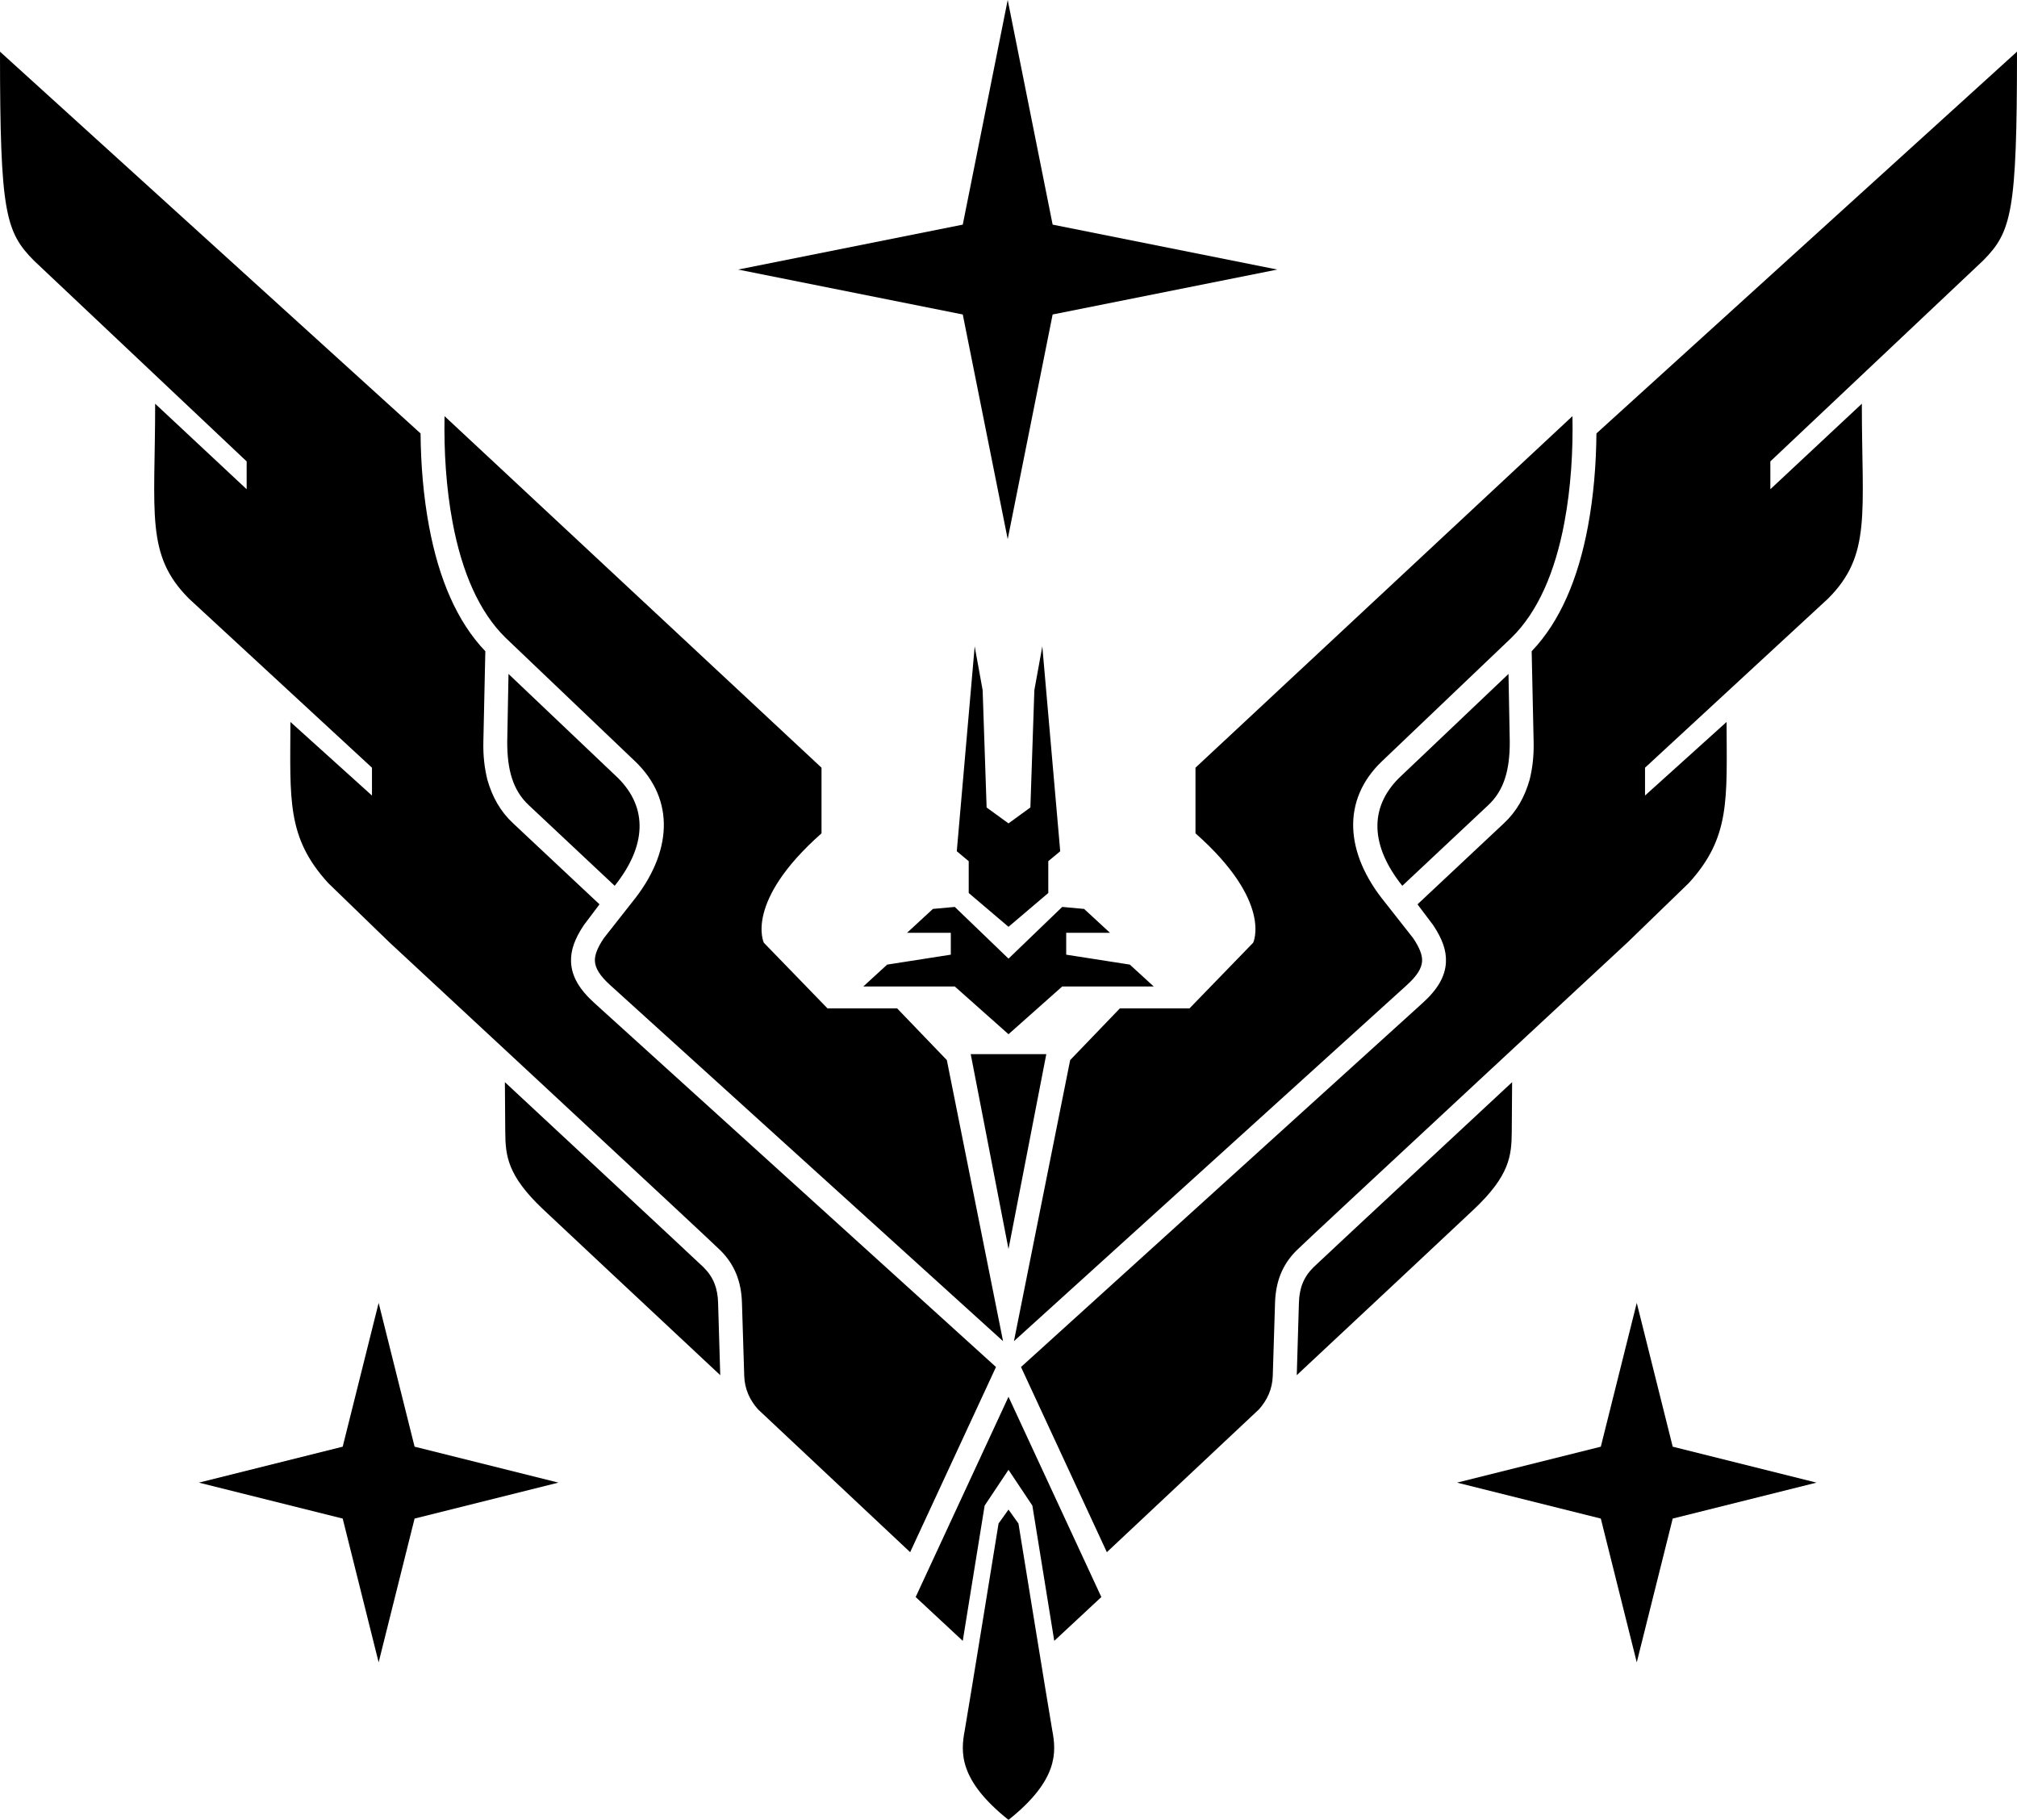 <?xml version="1.0" encoding="UTF-8" standalone="no"?>
<!-- Created with Inkscape (http://www.inkscape.org/) -->

<svg
   xmlns:dc="http://purl.org/dc/elements/1.1/"
   xmlns:cc="http://creativecommons.org/ns#000000"
   xmlns:rdf="http://www.w3.org/1999/02/22-rdf-syntax-ns#000000"
   xmlns:svg="http://www.w3.org/2000/svg"
   xmlns="http://www.w3.org/2000/svg"
   xmlns:sodipodi="http://sodipodi.sourceforge.net/DTD/sodipodi-0.dtd"
   xmlns:inkscape="http://www.inkscape.org/namespaces/inkscape"
   width="253.628mm"
   height="228.859mm"
   viewBox="0 0 898.684 810.916"
   id="svg4228"
   version="1.1"
   inkscape:version="0.48.4 r9939"
   sodipodi:docname="rank-9-cqc.svg"
   inkscape:export-filename="C:\Users\Pedro\Pictures\Frontier Developments\Elite Dangerous\Other\rank-9-cqc.png"
   inkscape:export-xdpi="90"
   inkscape:export-ydpi="90">
  <defs
     id="defs4230" />
  <sodipodi:namedview
     id="base"
     pagecolor="#000000"
     bordercolor="#000000"
     borderopacity="1.0"
     inkscape:pageopacity="0.0"
     inkscape:pageshadow="2"
     inkscape:zoom="1"
     inkscape:cx="449.3418"
     inkscape:cy="405.45822"
     inkscape:document-units="px"
     inkscape:current-layer="layer1"
     showgrid="false"
     fit-margin-top="0"
     fit-margin-left="0"
     fit-margin-right="0"
     fit-margin-bottom="0"
     inkscape:window-width="1680"
     inkscape:window-height="987"
     inkscape:window-x="-8"
     inkscape:window-y="-8"
     inkscape:window-maximized="1" />
  <g
     inkscape:label="Layer 1"
     inkscape:groupmode="layer"
     id="layer1"
     transform="translate(74.342,-126.904)">
    <g
       inkscape:label="Layer 1"
       id="g4073"
       transform="translate(-0.392,-16.632)">
      <g
         id="g4075"
         transform="translate(-218.713,83.553)">
        <g
           id="g4077"
           transform="matrix(4.004,0,0,4.004,1517.225,-471.679)">
          <path
             style="fill:#000000;fill-opacity:1;fill-rule:evenodd;stroke:none;stroke-width:1px;stroke-linecap:butt;stroke-linejoin:round;stroke-opacity:1"
             d="m -230.638,132.779 -5,25 -25,5 25,5 5,25 5,-25 25,-5 -25,-5 z"
             id="path4079"
             inkscape:connector-curvature="0" />
          <path
             inkscape:connector-curvature="0"
             style="color:#000000;clip-rule:nonzero;display:inline;overflow:visible;visibility:visible;opacity:1;isolation:auto;mix-blend-mode:normal;color-interpolation:sRGB;color-interpolation-filters:linearRGB;solid-color:#000000;solid-opacity:1;fill:#000000;fill-opacity:1;fill-rule:evenodd;stroke:none;stroke-width:1px;stroke-linecap:butt;stroke-linejoin:miter;stroke-miterlimit:4;stroke-dasharray:none;stroke-dashoffset:0;stroke-opacity:1;color-rendering:auto;image-rendering:auto;shape-rendering:auto;text-rendering:auto;enable-background:accumulate"
             d="m -300.638,277.778 -4,16 -16,4 16,4 4,16 4,-16 16,-4 -16,-4 -4,-16 z"
             id="path4081" />
          <g
             id="g4083"
             transform="matrix(-1,0,0,1,2609.362,1375.417)"
             style="fill:#000000;fill-opacity:1;stroke:none;stroke-linejoin:round">
            <path
               style="color:#000000;clip-rule:nonzero;display:inline;overflow:visible;visibility:visible;opacity:1;isolation:auto;mix-blend-mode:normal;color-interpolation:sRGB;color-interpolation-filters:linearRGB;solid-color:#000000;solid-opacity:1;fill:#000000;fill-opacity:1;fill-rule:evenodd;stroke:none;stroke-width:1px;stroke-linecap:butt;stroke-linejoin:round;stroke-miterlimit:4;stroke-dasharray:none;stroke-dashoffset:0;stroke-opacity:1;color-rendering:auto;image-rendering:auto;shape-rendering:auto;text-rendering:auto;enable-background:accumulate"
               d="m 2770,-1097.639 -4,16 -16,4 16,4 4,16 4,-16 16,-4 -16,-4 -4,-16 z"
               id="path4085"
               inkscape:connector-curvature="0" />
          </g>
        </g>
        <path
           inkscape:connector-curvature="0"
           style="color:#000000;clip-rule:nonzero;display:inline;overflow:visible;visibility:visible;opacity:1;isolation:auto;mix-blend-mode:normal;color-interpolation:sRGB;color-interpolation-filters:linearRGB;solid-color:#000000;solid-opacity:1;fill:#000000;fill-opacity:1;fill-rule:evenodd;stroke:none;stroke-width:4.004px;stroke-linecap:butt;stroke-linejoin:round;stroke-miterlimit:4;stroke-dasharray:none;stroke-dashoffset:0;stroke-opacity:1;color-rendering:auto;image-rendering:auto;shape-rendering:auto;text-rendering:auto;enable-background:accumulate"
           d="m 144.763,83.001 c 0,71.45 2.396,80.239 15.07,93.057 l 94.83,89.516 0,12.406 -40.77,-38.109 c 0.014,49.034 -4.43,67.358 15.068,86.856 l 81.537,75.332 0,12.408 -36.338,-32.791 c -0.09,34.564 -1.772,51.403 16.84,71.787 0,0 12.3,11.961 27.316,26.463 2.435,2.262 4.95,4.597 7.535,6.996 19.438,18.05 38.877,36.106 57.182,53.119 50.026,46.494 80.409,74.8 82.777,77.168 6.393,6.395 9.245,13.988 9.533,23.258 l 1.016,32.662 c 0.231,5.864 2.408,10.636 6.168,14.867 l 67.754,63.623 38.25,-82.514 -178.777,-162.045 c -6.779,-6.065 -10.26,-11.941 -10.557,-18.344 -0.247,-5.344 1.693,-10.481 5.689,-16.5 l 6.984,-9.27 -38.453,-36.07 c -5.703,-5.281 -9.332,-11.808 -11.521,-19.498 -1.27,-5.233 -1.907,-10.498 -1.77,-16.838 l 0.875,-40.367 c -12.632,-13.203 -20.691,-32.211 -25.045,-55.488 -2.553,-13.646 -3.696,-27.778 -3.809,-41.566 C 302.077,225.815 144.763,83.001 144.763,83.001 Z m 898.684,0 c 0,0 -157.314,142.814 -187.387,170.117 -0.113,13.788 -1.256,27.92 -3.809,41.566 -4.354,23.277 -12.413,42.285 -25.045,55.488 l 0.875,40.367 c 0.137,6.34 -0.499,11.605 -1.77,16.838 -2.19,7.69 -5.819,14.217 -11.521,19.498 l -38.453,36.07 6.984,9.27 c 3.996,6.019 5.937,11.156 5.689,16.5 -0.296,6.403 -3.778,12.279 -10.557,18.344 l -178.777,162.045 38.25,82.514 67.754,-63.623 c 3.76,-4.231 5.937,-9.003 6.168,-14.867 l 1.016,-32.662 c 0.288,-9.27 3.14,-16.863 9.533,-23.258 2.368,-2.368 32.751,-30.674 82.777,-77.168 18.305,-17.013 37.744,-35.069 57.182,-53.119 2.585,-2.399 5.1,-4.734 7.535,-6.996 15.016,-14.502 27.317,-26.463 27.317,-26.463 18.612,-20.384 16.93,-37.223 16.84,-71.787 l -36.338,32.791 0,-12.408 81.537,-75.332 c 19.498,-19.498 15.054,-37.822 15.068,-86.856 l -40.77,38.109 0,-12.406 94.83,-89.516 c 12.674,-12.818 15.07,-21.607 15.07,-93.057 z M 342.834,245.411 c -0.307,15.584 0.685,31.849 3.578,47.316 4.171,22.295 11.895,39.995 23.637,51.465 l 57.652,54.994 c 18.076,17.242 16.58,40.966 -1.418,62.963 l -12.529,15.947 c -2.861,4.309 -4.05,7.454 -3.926,10.125 0.145,3.139 2.183,6.582 7.023,10.912 l 174.83,158.459 -25.051,-125.25 -22.156,-23.043 -31.021,0 -28.359,-29.248 c 0,0 -8.862,-18.168 25.703,-48.744 l 0,-29.248 -167.963,-156.648 z m 502.543,0 -167.963,156.648 0,29.248 c 34.565,30.576 25.703,48.744 25.703,48.744 l -28.359,29.248 -31.021,0 -22.156,23.043 -25.051,125.25 174.83,-158.459 c 4.84,-4.33 6.878,-7.773 7.024,-10.912 0.124,-2.671 -1.065,-5.816 -3.926,-10.125 l -12.529,-15.947 c -17.998,-21.997 -19.494,-45.721 -1.418,-62.963 l 57.652,-54.994 c 11.742,-11.47 19.466,-29.17 23.637,-51.465 2.893,-15.467 3.885,-31.732 3.578,-47.316 z m -266.338,102.586 -7.979,91.285 5.318,4.432 0,14.18 17.726,15.068 17.727,-15.068 0,-14.18 5.318,-4.432 -7.979,-91.285 -3.545,19.498 -1.772,52.291 -9.75,7.09 -9.75,-7.09 -1.771,-52.291 -3.545,-19.498 z m -207.709,12.285 -0.567,30.258 c -0.018,12.403 2.458,21.645 9.75,28.359 l 38.131,35.783 c 14.21,-17.8 14.807,-34.703 1.535,-47.975 l -48.85,-46.426 z m 445.551,0 -48.85,46.426 c -13.272,13.272 -12.675,30.175 1.535,47.975 l 38.131,-35.783 c 7.292,-6.714 9.768,-15.956 9.75,-28.359 l -0.566,-30.258 z m -246.707,103.816 -9.748,0.887 -11.521,10.635 19.496,0 0,9.75 -28.359,4.432 -10.637,9.748 40.772,0 23.93,21.271 23.93,-21.271 40.772,0 -10.637,-9.748 -28.359,-4.432 0,-9.75 19.496,0 -11.521,-10.635 -9.748,-0.887 -23.932,23.043 -23.932,-23.043 z m 7.092,65.586 16.84,86.854 16.84,-86.854 -16.84,0 -16.84,0 z m -207.547,12.5 0.16,22.064 c 0.077,10.643 0.885,19.497 16.838,34.562 8.871,8.379 43.627,40.902 78.953,73.932 l -0.961,-32.275 c -0.192,-6.453 -2.023,-11.34 -6.42,-15.738 -2.214,-2.212 -88.57,-82.545 -88.57,-82.545 z m 448.774,0 c 0,0 -86.356,80.333 -88.57,82.545 -4.397,4.398 -6.228,9.285 -6.42,15.738 l -0.961,32.275 c 35.326,-33.03 70.082,-65.553 78.953,-73.932 15.953,-15.066 16.761,-23.919 16.838,-34.562 l 0.16,-22.064 z m -224.387,140.193 -41.363,89.225 20.979,19.531 9.75,-60.266 10.635,-15.953 10.635,15.953 9.75,60.266 20.979,-19.531 -41.363,-89.225 z m 0,50.262 -4.432,6.203 c 0,0 -13.354,82.423 -15.066,92.172 -1.845,9.749 -2.733,22.158 19.498,39.885 22.231,-17.727 21.343,-30.136 19.498,-39.885 -1.712,-9.749 -15.066,-92.172 -15.066,-92.172 l -4.432,-6.203 z"
           id="path4066" />
      </g>
    </g>
  </g>
</svg>
